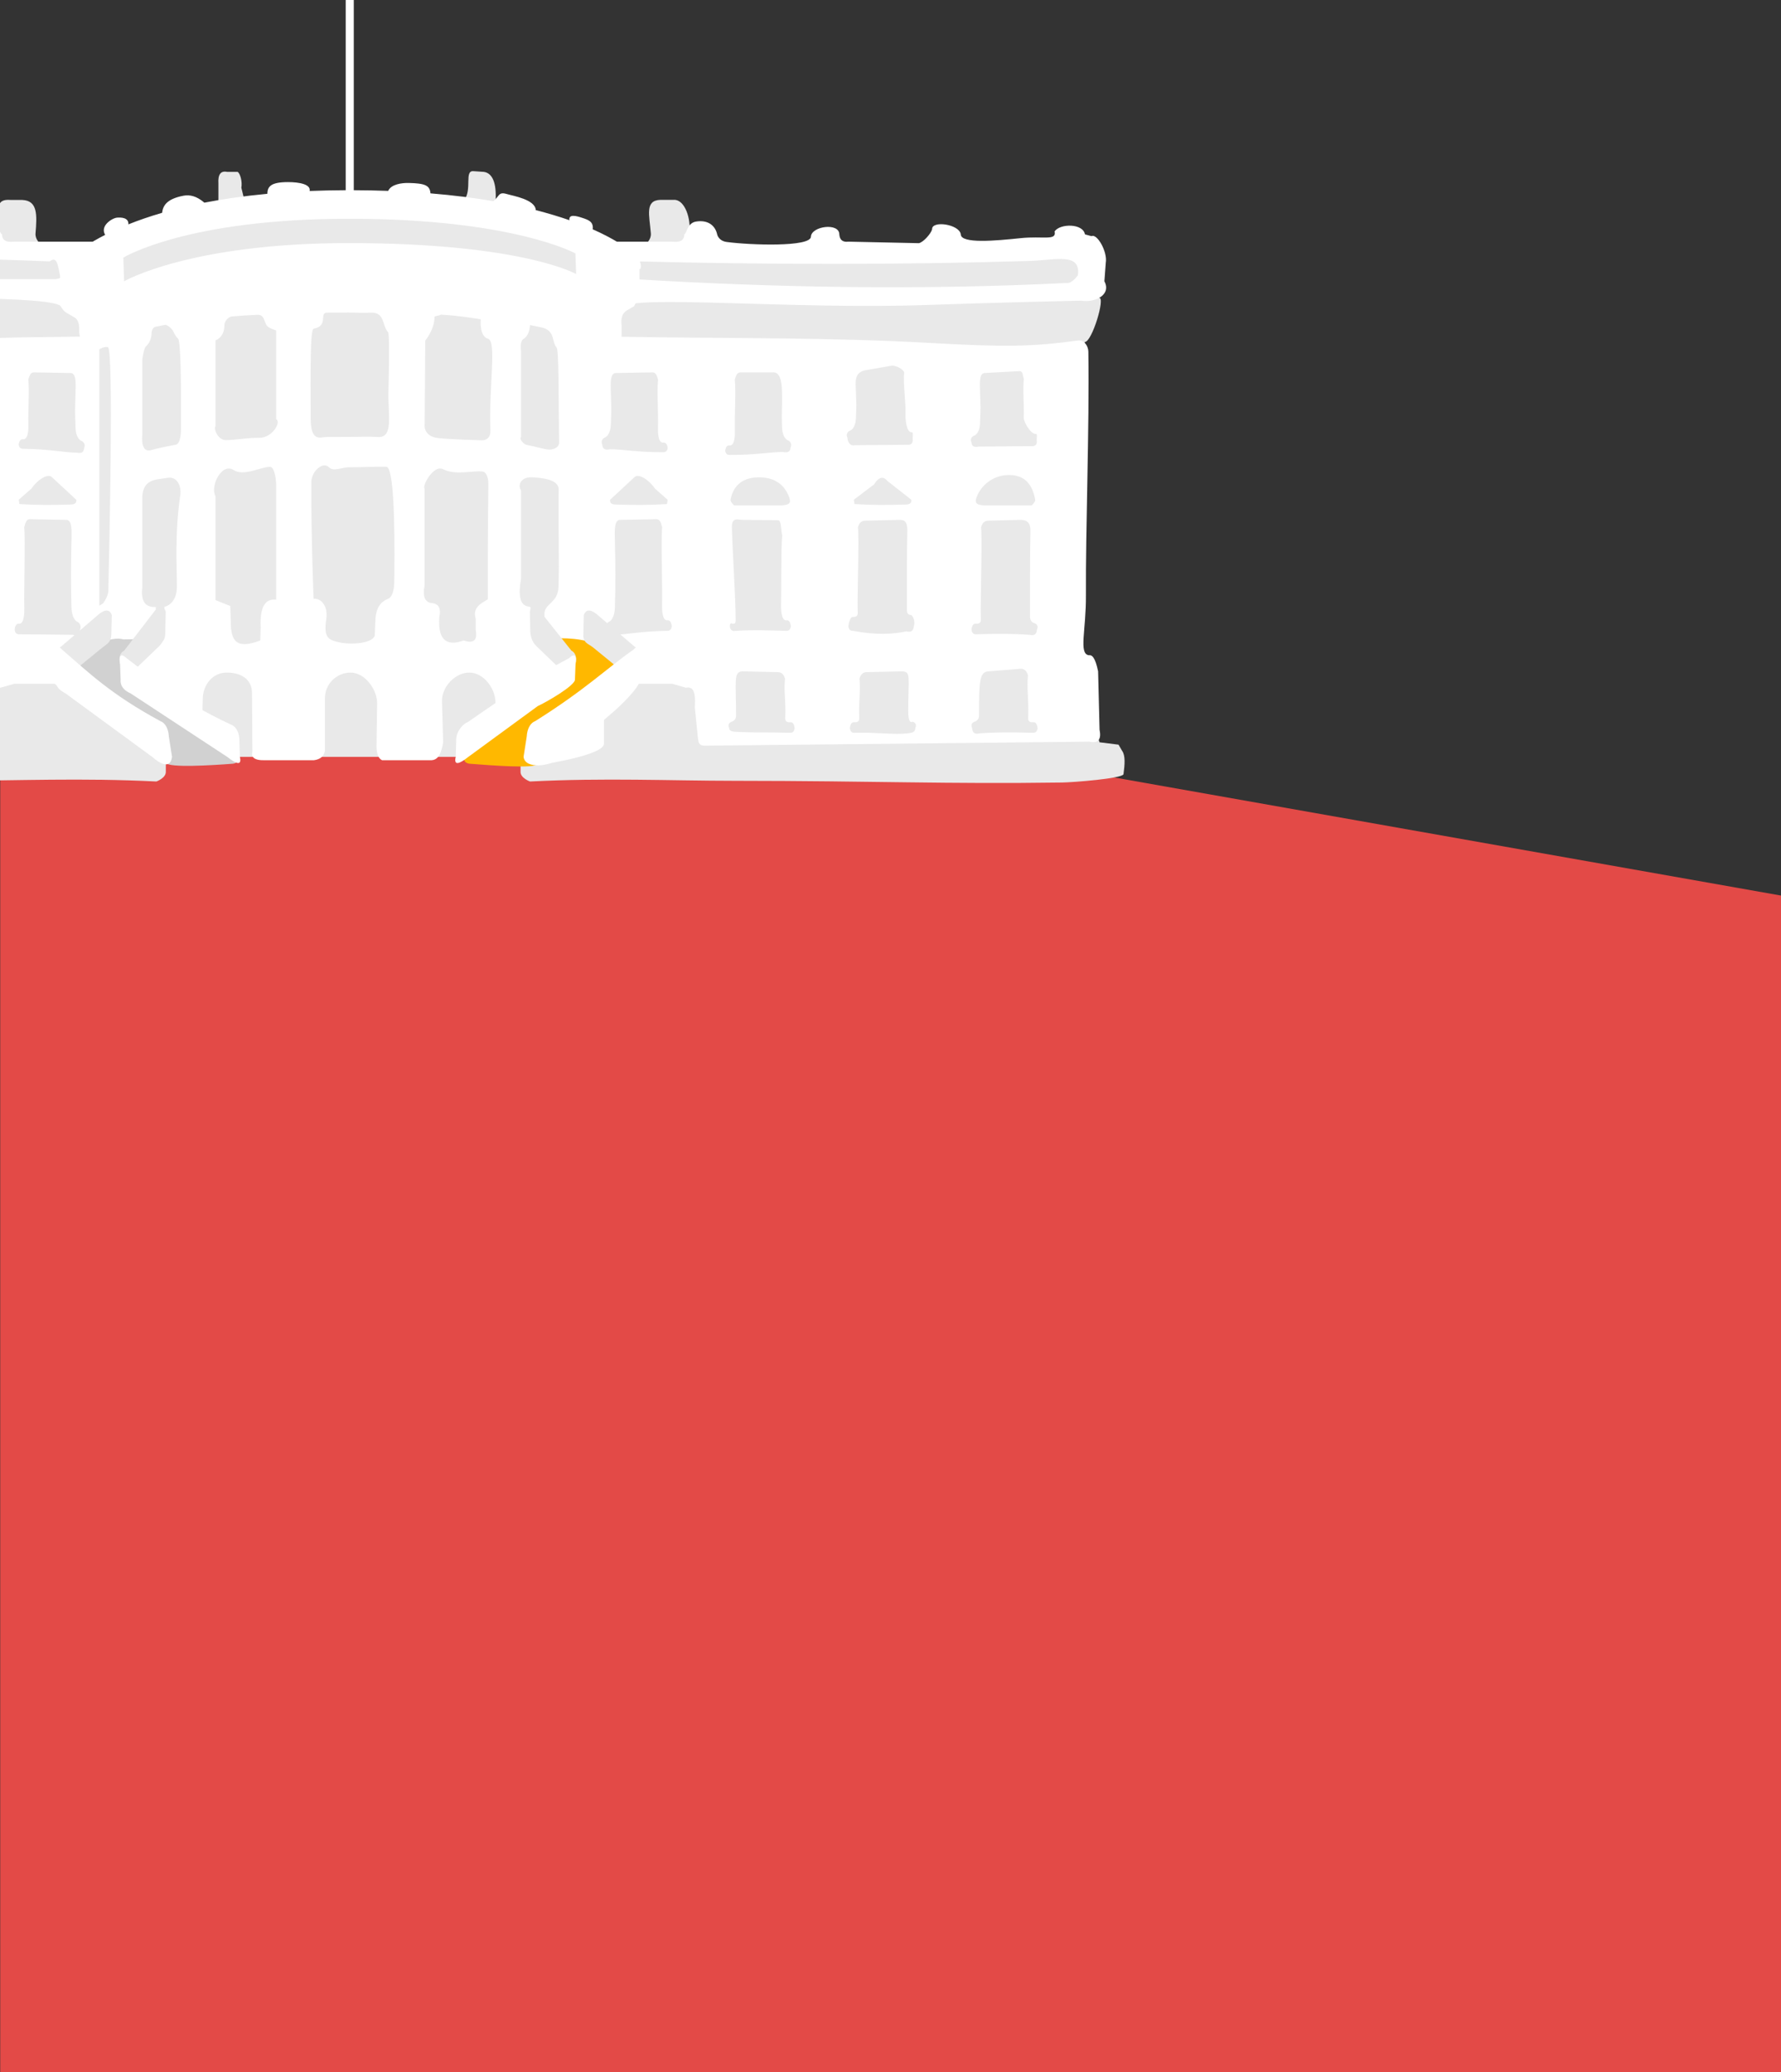 <?xml version="1.0" encoding="UTF-8" standalone="no"?>
<!DOCTYPE svg PUBLIC "-//W3C//DTD SVG 1.1//EN" "http://www.w3.org/Graphics/SVG/1.1/DTD/svg11.dtd">
<svg width="1634px" height="1900px" version="1.1" xmlns="http://www.w3.org/2000/svg" xmlns:xlink="http://www.w3.org/1999/xlink" xml:space="preserve" style="fill-rule:evenodd;clip-rule:evenodd;stroke-linejoin:round;stroke-miterlimit:1.414;">
    <rect width="100%" height="100%" fill="#333333" stroke="none"/>
    <clipPath id="_clip1">
        <rect id="whitehousetrump" x="0" y="0" width="1634" height="1900"/>
    </clipPath>
    <g clip-path="url(#_clip1)">
        <path d="M0.204,612l210.469,-42.741l1423.53,252.006l0,1078.74l-1634,0l0,-1288Z" style="fill:#e34a47;"/>
        <g>
            <path d="M226.103,191.245l199.849,-7.79c7.426,-9.95 -0.317,-27.419 8.58,-26.47l9.374,0.623c9.078,1.274 12.049,12.872 10.572,29.275l99.668,35.836l0,107.105l-2.491,5.794l2.491,106.179c-4.763,8.675 -5.9,106.878 0,118.328l-20.981,133.9l-444.103,0l0,-458.063l111.317,-41.289l0,-26.394c-0.533,-8.318 2.12,-11.875 7.958,-10.671l9.612,0c2.484,1.291 4.498,9.155 3.485,14.53l4.669,19.107Z" style="fill:#e9e9e9;"/>
            <path d="M-0.23,227.51l0,-32.996c-2.13,-7.754 0.539,-12.005 10.223,-11.137l10.455,0c14.262,0.574 13.514,13.832 12.148,30.653c-0.869,10.697 16.363,17.042 16.458,13.19l103.074,-0.606c0.404,7.25 0.064,415.953 0.007,481.258c-0.004,5.662 -8.673,8.757 -8.673,8.757c-68.461,-3.459 -128.086,-0.684 -187.656,-0.639c-129.885,0.097 -241.575,2.615 -347.941,1.084c-10.613,-0.189 -14.018,-3.202 -15.121,-7.118c-1.201,-8.874 -1.859,-17.177 1.289,-21.49l9.49,-5.616l17.394,-2.165l35.564,-103.673l-21.941,-263.367c-6.736,0.116 -19.213,-41.705 -13.178,-40.428l20.904,-43.605l357.504,-2.102Z" style="fill:#e9e9e9;"/>
            <path d="M629.953,227.51l2.724,-17.026c0.574,-12.428 -5.208,-28.087 -14.893,-27.218l-12.011,0c-14.262,0.574 -10.011,13.943 -8.646,30.764c0.869,10.697 -16.362,17.042 -16.458,13.19l-103.073,-0.606c-0.405,7.25 -0.065,415.953 -0.008,481.258c0.005,5.662 8.674,8.757 8.674,8.757c68.46,-3.459 128.085,-0.684 187.656,-0.639c129.884,0.097 194.256,3.107 300.623,1.577c10.612,-0.189 55.11,-3.695 56.212,-7.611c1.202,-8.874 1.86,-17.177 -1.289,-21.49l-3.264,-5.616l-17.394,-2.165l-35.564,-103.673l21.941,-263.367c6.736,0.116 19.213,-41.705 13.179,-40.428l-20.905,-43.605l-357.504,-2.102Z" style="fill:#e9e9e9;"/>
            <path d="M184.466,697.142c-59.287,-28.429 -123.918,-53.271 -96.674,-139.782l6.63,-3.919c0,0 4.85,-6.102 4.985,-11.889c0.99,-42.229 4.794,-217.761 -0.218,-223.029c-0.677,-0.712 -4.109,-0.186 -5.246,0.403c-15.239,7.893 -21.792,-7.393 -21.314,-16.972c0.405,-8.107 -3.769,-10.569 -3.769,-10.569l-7.096,-4.143c-5.898,-2.902 -10.769,-13.772 -8.526,-19.278l3.424,-24.211c0,0 10.366,-13.385 39.812,-28.392c-4.986,-8.317 6.416,-15.355 10.814,-15.769c3.109,-0.292 10.965,-0.391 10.478,6.153c9.076,-3.633 19.353,-7.217 30.949,-10.59c0.764,-6.584 4.31,-12.755 19.542,-15.671c5.849,-1.12 12.12,0.258 19.23,6.366c17.139,-3.333 36.33,-6.135 57.778,-8.131c0.198,-6.566 2.928,-10.696 18.904,-10.728c10.557,-0.022 21.278,2.084 19.885,8.158c10.579,-0.436 21.616,-0.685 33.128,-0.725l0,-174.424l7.394,0l0,174.426c10.944,0.043 21.464,0.255 31.574,0.619c2.7,-6.088 12.422,-7.409 18.902,-7.258c14.877,0.346 19.336,2.243 19.899,9.526c21.376,1.758 40.561,4.231 57.743,7.177c5.741,-4.731 4.473,-8.961 12.531,-6.493c5.343,1.636 25.82,4.871 26.351,14.705c11.505,2.938 21.761,6.061 30.872,9.235c-0.863,-5.714 5.742,-4.182 11.844,-2.127c5.385,1.813 10.379,3.342 9.508,10.483c19.34,8.501 30.926,16.716 37.26,21.455c8.322,6.226 7.584,16.339 5.592,14.936l0,23.798l-4.903,10.353l-7.18,4.107c-3.533,2.634 -5.235,6.93 -4.26,13.655l0,15.596c-1.073,6.695 -4.167,10.31 -8.937,11.37c-2.584,5.13 -7.796,5.131 -13.164,-1.606c-1.324,-1.661 -7.3,-3.659 -8.034,3.292c-1.961,18.56 -0.103,61.022 0.566,103.211c0.872,54.902 -0.722,109.34 0.299,110.039c-0.423,6.56 0.651,11.544 5.021,13.064c6.261,-1.004 10.436,1.361 8.086,14.267l0,114.05c0.139,10.376 -52.549,18.561 -59.259,19.535l-26.943,-3.793c-11.077,-0.78 -15.272,-3.951 -13.765,-9.105l0.389,-44.264c0,-13.019 -10.949,-27.485 -23.956,-27.485c-13.006,0 -25.122,12.907 -25.123,25.927l1.09,38.111c-1.601,8.818 -3.798,16.802 -12.032,16.336l-44.056,0c-3.808,-1.868 -5.358,-7.17 -5.038,-15.318l0.549,-36.791c0,-13.02 -11.338,-28.265 -24.345,-28.265c-13.007,0 -23.566,10.57 -23.567,23.59l0,48.159c-0.803,4.816 -4.004,7.815 -10.098,8.625l-44.282,0c-11.416,0.381 -13.311,-3.234 -12.163,-8.126l-0.337,-53.332c0,-13.02 -10.171,-18.916 -23.178,-18.916c-13.006,0 -22.01,11.349 -22.01,24.369l-1.556,56.005ZM165.352,454.499c1.364,-9.189 -3.13,-17.73 -11.473,-16.346c-11.138,1.847 -21.901,0.897 -23.349,16.751l0,83.713c-1.414,12.126 2.345,18.52 12.347,17.995l0.608,19.658c-0.902,17.171 10.885,15.076 7.346,-0.051l0,-19.748c0,0 11.464,-1.93 11.485,-18.761c0.021,-16.649 -2.087,-48.715 3.036,-83.211ZM488.208,437.693c-10.659,-0.508 -13.374,7.542 -10.208,11.888l0,81.302c-2.615,14.919 -0.992,23.944 6.226,25.189c1.634,0.282 5.334,0.165 5.778,8.976l0.661,13.287c-1.019,8.763 -0.932,8.471 3.515,8.753c5.44,0.345 5.653,-1.56 5.308,-6.65l0,-16.4c-0.711,-10.865 12.328,-10.501 12.891,-25.608c0.952,-25.528 -0.335,-49.867 0.182,-89.553c0.116,-8.97 -14.285,-10.704 -24.353,-11.184ZM253.362,443.72c0,0 -0.669,-15.885 -5.845,-15.65c-9.437,0.428 -23.939,8.908 -33.281,2.918c-10.843,-6.952 -21.723,14.969 -16.512,24.038l0,95.277l13.547,5.397l0.677,20.542c1.405,10.601 4.675,19.492 26.825,11.067l0.388,-11.894c-0.909,-19.305 4.41,-26.685 14.201,-25.5l0,-106.195ZM354.424,427.995c-11.876,-0.189 -20.721,0.489 -34.381,0.489c-6.234,0 -14.069,4.289 -18.128,0.067c-5.581,-5.806 -16.289,3.642 -16.309,13.579c-0.117,55.844 2.144,107.006 2.144,107.006c6.284,-0.851 13.463,5.896 11.573,18.691c-2.509,16.988 1.631,19.219 13.413,21.466c11.068,2.11 29.701,0.292 31.101,-6.658l0.544,-13.167c0.301,-12.199 4.978,-17.772 11.645,-20.332c0,0 5.543,-1.404 5.698,-15.751c0.213,-19.674 1.483,-105.251 -7.3,-105.39ZM406.15,430.161c-8.263,-3.974 -19.108,15.033 -16.607,18.181l0,88.449c-2.025,10.35 0.287,16.119 7.834,16.359c5.064,0.972 7.386,4.739 5.7,12.588c-1.486,20.003 5.666,27.6 22.306,21.571c8.877,2.95 12.901,0.162 11.066,-9.551l0,-10.491c-1.717,-5.262 -0.681,-10.182 5.8,-14.428l5.281,-3.307c0,0 -0.181,-46.395 0.514,-105.171c0.107,-9.059 -3.133,-11.827 -5.59,-12.02c-10.622,-0.835 -23.994,3.741 -36.304,-2.18ZM486.266,298.09c-0.645,10.455 -6.087,12.743 -6.087,12.743c-2.167,1.531 -2.806,5.381 -2.179,11.151l0,78.972c-1.889,1.131 2.103,6.506 5.414,7.078c8.176,1.414 15.071,3.872 19.93,4.202c3.933,0.268 9.657,-1.648 9.597,-6.261c-0.596,-45.632 -0.104,-84.999 -2.373,-87.452c-4.735,-5.12 -0.659,-15.62 -14.332,-18.409c-3.158,-0.644 -6.469,-1.364 -9.97,-2.024ZM158.916,303.791c-1.059,-2.43 -5.714,-6.217 -7.41,-5.899c-3.144,0.589 -6.13,1.191 -8.965,1.802c-2.205,0.476 -3.463,3.65 -3.463,5.352c0,6.58 -2.935,10.59 -5.365,12.783c-1.717,1.549 -3.183,11.788 -3.183,11.788l0,69.472c0,0 -2.209,17.107 8.699,13.523c4.127,-1.356 16.942,-3.902 22.023,-4.815c3.985,-0.715 4.781,-9.495 4.807,-14.067c0.25,-44.014 -0.289,-80.791 -2.724,-83.192c-1.927,-1.902 -3.36,-4.316 -4.419,-6.747ZM404.342,288.51c0.37,0.589 -5.658,1.248 -5.658,1.985c0,11.686 -8.518,21.813 -8.518,21.813l-0.533,76.217c0,0 -2.172,11.879 12.958,13.267c14.343,1.316 35.218,1.791 39.284,1.946c4.687,0.18 8.269,-2.848 8.061,-8.736c-1.531,-43.281 6.169,-81.979 -2.406,-84.464c-7.96,-2.307 -6.464,-17.732 -6.464,-17.732c0,0 -19.145,-3.355 -36.724,-4.296ZM253.362,302.96c0,0 -6.868,-1.891 -8.676,-4.566c-2.868,-4.243 -1.97,-9.985 -8.743,-9.704c-8.01,0.332 -15.578,0.864 -22.732,1.461c-4.587,0.383 -7.354,5.347 -7.354,8.068c0,11.564 -8.133,13.86 -8.133,13.86l0,78.894c-2.056,0.851 1.59,12.861 9.786,12.629c9.769,-0.277 20.691,-2.284 30.016,-2.104c12.346,0.239 20.801,-14.573 15.836,-17.182l0,-81.356ZM356.026,304.518c-5.583,-5.709 -2.659,-18.71 -16.391,-17.81c-6.432,0.421 -13.085,-0.108 -19.924,-0.108c-6.728,0 -13.261,0.081 -19.603,0.098c-7.674,0.022 1.718,12.165 -12.358,14.704c-3.279,0.591 -2.793,38.27 -2.743,82.06c0.025,22.515 9.303,17.3 14.057,17.265c6.976,-0.051 14.182,-0.076 21.625,-0.076c8.889,0 17.48,-0.492 25.721,0.089c15.058,1.059 9.411,-20.298 9.966,-41.647c0.671,-25.816 0.946,-53.25 -0.35,-54.575ZM113.835,257.96c0,0 60.121,-35.047 206.031,-35.047c159.42,0 208.732,28.395 208.732,28.395l-0.676,-18.933c0,0 -57.418,-31.781 -207.381,-31.781c-149.963,0 -207.381,35.672 -207.381,35.672l0.675,21.694Z" style="fill:#fff;"/>
            <path d="M12.868,627.04l-12.31,3.561c-5.176,-0.823 -9.55,0.639 -8.311,18.095l-2.668,26.403c-0.642,5.837 -0.815,8.572 -6.312,8.686l-352.94,-3.673c-8.376,1.839 -11.195,-2.154 -9.41,-10.98l1.334,-53.518c2.716,-13.088 5.647,-15.207 8.628,-14.762c9.274,-1.554 2.348,-22.836 2.556,-55.015c0.382,-59.131 -3.292,-153.937 -2.239,-223.404c0.076,-5.021 -1.102,-12.817 4.452,-11.349c37.877,10.011 91.19,-6.487 161.833,0.589c76.952,7.709 164.432,-1.541 223.489,-2.305c42.029,-0.544 69.856,-0.955 69.856,-0.955l0,-38.173l-33.893,11.806c-2.444,-12.245 -155.773,-7.382 -276.999,-11.711c-55.902,-1.996 -145.337,2.571 -145.854,2.633c-11.505,2.15 -24.428,-2.119 -17.598,-15.06l3.405,-27.854c0.181,-8.338 2.86,-11.146 8.037,-8.426l6.379,-6.7c8.792,-9.423 19.344,-5.82 30.196,0c-2.058,8.902 14.126,2.22 34.331,6.97c15.288,3.595 49.211,1.804 49.409,-6.97c1.275,-9.402 30.654,-8.292 30.196,0c0.905,3.791 3.742,5.771 7.903,6.512l64.933,0.166c5.84,0.72 8.046,-2.087 8.414,-6.678c0.065,-11.085 25.32,-11.418 25.646,-1.752c0.324,9.633 55.936,11.629 77.658,8.721c7.624,-1.02 8.764,-6.969 8.764,-6.969c1.699,-7.754 9.173,-9.631 20.481,-7.867c8.269,1.29 7.386,7.197 9.716,7.867c-0.171,5.615 3.991,7.45 11.117,6.7l78.039,0l0,18.074l-16.991,8.396l16.991,7.886l0,399.701l-40.965,-28.645l-37.273,0ZM-203.169,672.473c-4.563,-0.531 -6.635,-1.196 -6.852,-4.766c-1.424,-3.168 -0.244,-4.851 2.121,-5.86l1.737,0.25c2.048,-0.237 2.63,-5.325 2.628,-10.006c-0.015,-31.577 -2.819,-36.265 5.814,-36.477l32.438,0.748c3.194,0.054 5.352,2.046 6.475,5.974c-1.153,11.207 0.662,19.039 0.264,33.636c-0.111,4.064 -0.503,6.45 4.312,6.374c2.173,-0.397 3.686,1.085 4.234,5.313c-0.334,3.01 -1.745,4.449 -4.234,4.316c-20.956,-0.605 -35.98,2.008 -48.937,0.498ZM-269.038,672.473c5.209,1.215 6.635,-1.196 6.852,-4.766c1.425,-3.168 0.244,-4.851 -2.12,-5.86c0,0 -4.169,-0.887 -4.167,-5.568c0.016,-31.576 -0.368,-40.453 -9.001,-40.665l-29.449,0.748c-3.195,0.054 -5.353,2.046 -6.475,5.974c1.152,11.207 -0.663,19.039 -0.265,33.636c0.111,4.064 0.503,6.45 -4.312,6.374c-2.173,-0.397 -3.686,1.085 -4.233,5.313c0.333,3.01 1.745,4.449 4.233,4.316c20.956,-0.605 35.929,-0.472 48.937,0.498ZM-49.932,671.277c6.109,-0.285 10.42,0 10.638,-3.57c1.424,-3.168 0.244,-4.851 -2.121,-5.86c0,0 -4.168,-0.887 -4.166,-5.568c0.016,-31.576 2.62,-40.453 -6.013,-40.665l-32.438,0.748c-3.194,0.054 -5.352,2.046 -6.475,5.974c1.153,11.207 -0.662,19.039 -0.264,33.636c0.111,4.064 0.503,6.45 -4.312,6.374c-2.174,-0.397 -3.687,1.085 -4.234,5.313c0.334,3.01 1.745,4.449 4.234,4.316c20.956,-0.605 31.744,-0.074 45.151,-0.698ZM-201.781,582.105c-5.209,1.215 -6.635,-1.197 -6.852,-4.767c-1.425,-3.167 0.2,-9.302 2.565,-10.311c0,0 3.724,0.449 3.721,-4.233c-0.01,-20.857 0.154,-54.76 -0.358,-76.009c-0.244,-10.092 4.206,-9.991 7.137,-10.063l31.672,0.748c3.194,0.055 5.353,2.046 6.475,5.974c-1.153,11.208 0.662,64.446 0.264,79.044c-0.11,4.063 -0.502,6.449 4.312,6.373c2.174,-0.397 3.687,4.201 4.234,8.429c-0.334,3.011 -1.745,4.449 -4.234,4.316c-21.756,4.058 -36.536,3.069 -48.936,0.499ZM66.584,582.105c5.209,1.215 6.635,-1.197 6.852,-4.767c1.425,-3.167 -0.201,-6.186 -2.565,-7.195c0,0 -4.959,-1.799 -5.302,-13.405c-0.617,-20.848 -0.513,-38.664 0,-59.912c0.243,-10.092 0.846,-20.724 -5.198,-20.104l-33.056,-0.637c-3.194,0.055 -3.969,3.431 -5.092,7.359c1.153,11.208 -0.316,58.697 0.082,73.294c0.111,4.064 0.157,15.315 -4.658,15.239c-2.173,-0.397 -3.686,1.085 -4.233,5.313c0.333,3.011 1.745,4.449 4.233,4.316c23.066,0.237 37.473,0.336 48.937,0.499ZM-314.739,582.105c-5.209,1.215 -6.635,-1.197 -6.852,-4.767c-1.425,-3.167 -0.244,-4.851 2.12,-5.859c0,0 4.169,-0.887 4.166,-5.568c-0.01,-20.857 0.154,-57.877 -0.358,-79.126c-0.243,-10.092 6.43,-9.991 9.36,-10.063l29.449,0.748c3.195,0.055 5.353,2.046 6.475,5.974c-1.152,11.208 0.663,67.562 0.265,82.16c-0.111,4.063 -0.503,6.449 4.312,6.373c2.173,-0.397 3.686,1.085 4.233,5.313c-0.334,3.011 -1.745,4.449 -4.233,4.316c-20.956,-0.604 -35.929,-0.472 -48.937,0.499ZM-44.903,578.544c5.209,1.214 6.209,-6.057 3.844,-7.065c0,0 -4.169,2.229 -4.166,-2.452c0.01,-20.857 2.959,-64.11 3.471,-85.358c0.244,-10.092 -6.429,-6.875 -9.36,-6.947l-33.007,0.303c-3.194,0.055 -2.684,10.059 -3.807,13.987c1.153,11.208 0.672,51.129 1.07,65.726c0.111,4.064 0.059,15.315 -4.756,15.239c-2.174,-0.397 -3.687,1.085 -4.234,5.313c0.334,3.011 1.745,4.449 4.234,4.316c20.955,-0.604 33.702,-4.033 46.711,-3.062ZM-273.37,463.442c5.405,-0.434 9.518,-0.935 7.195,-7.259c-3.896,-10.602 -8.706,-22.044 -23.344,-22.449c-15.881,-0.439 -28.114,11.163 -30.548,24.682c-0.287,1.594 3.242,5.026 3.242,5.026l43.455,0ZM-43.744,463.442c0,0 3.528,-3.432 3.242,-5.026c-2.434,-13.519 -11.554,-21.115 -27.436,-20.676c-14.637,0.405 -22.561,7.841 -26.456,18.443c-2.324,6.324 1.79,6.825 7.195,7.259l43.455,0ZM17.797,462.217l-0.598,-3.942l11.866,-10.468c4.257,-6.795 14.972,-14.594 18.805,-10.006l22.166,20.524c0.371,3.092 -1.738,4.344 -5.544,4.338c-17.383,0.514 -29.429,0.581 -46.695,-0.446ZM-154.212,462.217l0.598,-3.942l-18.537,-17.163c-4.257,-6.795 -8.302,-7.899 -12.134,-3.311l-22.166,20.524c-0.371,3.092 1.738,4.344 5.544,4.338c17.383,0.514 29.429,0.581 46.695,-0.446ZM70.319,415.108c5.209,1.103 6.635,-1.086 6.853,-4.329c1.424,-2.876 -0.201,-5.618 -2.565,-6.534c0,0 -4.959,-1.633 -5.303,-12.173c-0.617,-18.933 -0.512,-12.473 0,-31.769c0.244,-9.165 0.847,-18.82 -5.197,-18.257l-33.056,-0.579c-3.195,0.05 -3.97,3.116 -5.092,6.683c1.153,10.178 -0.316,27.549 0.082,40.806c0.111,3.69 0.157,13.908 -4.658,13.839c-2.174,-0.361 -3.687,0.985 -4.234,4.825c0.334,2.733 1.745,4.04 4.234,3.919c23.066,0.215 37.473,3.421 48.936,3.569ZM-88.779,414.487c-5.209,1.094 -6.635,-1.077 -6.852,-4.292c-1.425,-2.852 0.201,-5.571 2.565,-6.479c0,0 4.959,-1.62 5.302,-12.071c0.617,-18.773 -0.294,-12.363 0,-31.501c0.202,-13.094 2.712,-19.235 8.756,-18.677l29.498,0c3.194,0.05 3.969,3.09 5.092,6.627c-1.153,10.092 0.316,30.406 -0.082,43.551c-0.111,3.659 -0.157,13.791 4.658,13.723c2.173,-0.358 3.686,0.977 4.233,4.784c-0.333,2.711 -1.745,4.006 -4.233,3.886c-23.066,0.214 -37.473,0.303 -48.937,0.449ZM-268.376,409.521c5.209,1.02 6.635,-1.004 6.852,-4.001c1.425,-2.658 -0.2,-5.191 -2.565,-6.038c0,0 -4.959,-1.509 -5.302,-11.249c-0.617,-17.497 -0.513,-11.527 0,-29.359c0.243,-8.47 0.846,-17.393 -5.198,-16.872l-29.943,-0.535c-3.194,0.046 -3.969,2.88 -5.091,6.176c1.152,9.406 -3.43,28.339 -3.032,40.59c0.111,3.41 -2.956,9.736 -7.771,9.672c-2.173,-0.333 -0.573,4.027 -1.12,7.575c0.333,2.527 1.745,3.734 4.233,3.622c23.066,0.199 37.473,0.282 48.937,0.419ZM-154.541,408.267c5.209,1.048 6.635,-4.148 6.852,-7.226c1.424,-2.731 -0.201,-5.334 -2.565,-6.203c0,0 -4.959,-1.551 -5.302,-11.558c-0.618,-17.975 -0.513,-8.726 0,-27.046c0.243,-8.701 2.18,-18.314 -9.645,-20.004l-23.717,2.121c-3.195,0.047 -9.751,-0.27 -10.873,3.116c1.153,9.664 1.462,26.556 1.861,39.142c0.11,3.503 -0.733,15.876 -5.548,15.81c-2.173,-0.342 -0.573,4.052 -1.12,7.697c0.333,2.596 1.745,3.836 4.233,3.721c23.066,0.205 34.36,0.29 45.824,0.43ZM74.115,248.098l-12.745,-5.915c-0.587,5.267 -1.455,10.313 -5.858,12.585c0.148,0.742 0.3,1.507 0.46,2.295l18.143,-8.965ZM55.512,254.768c-2.781,-14.012 -3.528,-19.722 -9.997,-15.066c-118.543,-4.976 -239.573,-3.877 -361.56,-0.446c-23.33,-0.953 -37.704,0.562 -40.469,5.275l0,4.83c-1.188,5.419 1.319,7.249 6.354,6.623l398.148,0c3.269,0.192 5.7,-0.274 7.524,-1.216Z" style="fill:#fff;"/>
            <path d="M616.856,627.04l12.309,3.561c5.176,-0.823 9.551,0.639 8.311,18.095l2.668,26.403c0.642,5.837 0.816,8.572 6.313,8.686l352.94,-3.673c8.375,1.839 11.194,-2.154 9.409,-10.98l-1.334,-53.518c-2.716,-13.088 -5.646,-15.207 -8.627,-14.762c-9.275,-1.554 -2.349,-22.836 -2.557,-55.015c-0.382,-59.131 3.293,-153.937 2.24,-223.404c-0.076,-5.021 -3.819,-10.947 -9.512,-10.181c-42.545,5.727 -66.434,6.145 -137.317,2.148c-84.346,-4.756 -183.888,-4.268 -242.945,-5.032c-42.029,-0.544 -69.857,-0.955 -69.857,-0.955l0,-38.173l33.893,11.806c2.444,-12.245 155.773,1.966 277,-2.362c55.901,-1.997 141.834,-4.051 142.351,-3.989c11.505,2.15 27.931,-4.846 21.101,-17.787l1.264,-16.947c1.764,-9.896 -7.919,-27.117 -13.095,-24.397l-5.991,-1.636c-1.787,-10.202 -22.846,-10.105 -27.861,-2.726c2.058,8.901 -10.577,4.02 -31.218,6.191c-23.071,2.425 -54.659,5.309 -54.857,-3.465c-1.274,-9.402 -26.762,-12.966 -26.305,-4.674c-0.904,3.791 -8.022,12.004 -12.182,12.744l-64.545,-1.392c-5.839,0.72 -8.045,-2.087 -8.414,-6.678c-0.064,-11.085 -25.709,-7.523 -26.034,2.143c-0.325,9.633 -55.548,7.734 -77.27,4.826c-7.624,-1.02 -8.764,-6.969 -8.764,-6.969c-1.698,-7.754 -8.006,-13.526 -19.313,-11.762c-8.269,1.29 -8.554,11.092 -10.883,11.762c0.17,5.615 -3.992,7.45 -11.118,6.7l-78.039,0l0,18.074l16.992,8.396l-16.992,7.886l0,399.701l40.966,-28.645l37.273,0ZM832.892,672.473c4.563,-0.531 6.635,-1.196 6.852,-4.766c1.425,-3.168 0.244,-4.851 -2.12,-5.86l-1.738,0.25c-2.048,-0.237 -2.63,-5.325 -2.628,-10.006c0.016,-31.577 2.819,-36.265 -5.814,-36.477l-32.437,0.748c-3.195,0.054 -5.353,2.046 -6.475,5.974c1.152,11.207 -0.663,19.039 -0.265,33.636c0.111,4.064 0.503,6.45 -4.312,6.374c-2.173,-0.397 -3.686,1.085 -4.233,5.313c0.334,3.01 1.745,4.449 4.233,4.316c20.956,-0.605 35.98,2.008 48.937,0.498ZM898.761,672.473c-5.209,1.215 -6.635,-1.196 -6.852,-4.766c-1.424,-3.168 -0.244,-4.851 2.121,-5.86c0,0 4.168,-0.887 4.166,-5.568c-0.016,-31.576 0.369,-40.453 9.002,-40.665l29.449,-2.368c3.194,0.054 5.352,2.046 6.475,5.973c-1.153,11.208 0.662,22.156 0.264,36.753c-0.111,4.064 -0.503,6.45 4.312,6.374c2.174,-0.397 3.686,1.085 4.234,5.313c-0.334,3.01 -1.745,4.449 -4.234,4.316c-20.956,-0.605 -35.928,-0.472 -48.937,0.498ZM679.655,671.277c-6.108,-0.285 -10.42,0 -10.637,-3.57c-1.425,-3.168 -0.244,-4.851 2.12,-5.86c0,0 4.169,-0.887 4.166,-5.568c-0.015,-31.576 -2.619,-40.453 6.014,-40.665l32.437,0.748c3.194,0.054 5.353,2.046 6.475,5.974c-1.153,11.207 0.662,19.039 0.264,33.636c-0.11,4.064 -0.502,6.45 4.312,6.374c2.174,-0.397 3.687,1.085 4.234,5.313c-0.334,3.01 -1.745,4.449 -4.234,4.316c-20.955,-0.605 -31.744,-0.074 -45.151,-0.698ZM831.504,578.989c5.209,1.215 6.635,-1.197 6.853,-4.767c1.424,-3.168 -0.201,-9.303 -2.565,-10.311c0,0 -3.724,0.449 -3.722,-4.233c0.01,-20.857 -0.154,-51.644 0.359,-72.893c0.243,-10.092 -4.207,-9.991 -7.137,-10.063l-31.673,0.748c-3.194,0.055 -5.353,2.046 -6.475,5.974c1.153,11.208 -0.662,61.33 -0.264,75.928c0.111,4.063 0.503,6.449 -4.312,6.373c-2.174,-0.397 -3.687,4.201 -4.234,8.429c0.334,3.01 1.745,4.449 4.234,4.316c21.756,4.058 36.536,3.068 48.936,0.499ZM563.139,582.105c-5.208,1.215 -6.635,-1.197 -6.852,-4.767c-1.424,-3.167 0.201,-6.186 2.565,-7.195c0,0 4.959,-1.799 5.303,-13.405c0.617,-20.848 0.512,-38.664 0,-59.912c-0.244,-10.092 -0.847,-20.724 5.197,-20.104l33.056,-0.637c3.195,0.055 3.969,3.431 5.092,7.359c-1.153,11.208 0.316,55.58 -0.082,70.178c-0.111,4.063 -0.157,15.315 4.658,15.239c2.174,-0.397 3.686,1.085 4.234,5.313c-0.334,3.01 -1.745,4.449 -4.234,4.316c-23.066,0.237 -37.473,3.452 -48.937,3.615ZM944.462,582.105c5.209,1.215 6.635,-1.197 6.852,-4.767c1.425,-3.167 0.245,-4.851 -2.12,-5.859c0,0 -4.168,-0.887 -4.166,-5.568c0.01,-20.857 -0.154,-57.877 0.358,-79.126c0.244,-10.092 -6.429,-9.991 -9.36,-10.063l-29.449,0.748c-3.194,0.055 -5.353,2.046 -6.475,5.974c1.153,11.208 -0.662,67.562 -0.264,82.16c0.111,4.063 0.503,6.449 -4.312,6.373c-2.174,-0.397 -3.687,1.085 -4.234,5.313c0.334,3.011 1.745,4.449 4.234,4.316c20.955,-0.604 35.928,-0.472 48.936,0.499ZM674.627,578.544c-5.209,1.214 -6.209,-6.057 -3.845,-7.065c0,0 4.169,2.229 4.167,-2.452c-0.011,-20.857 -2.96,-64.11 -3.472,-85.358c-0.243,-10.092 6.43,-6.875 9.36,-6.947l33.007,0.303c3.194,0.055 2.684,10.059 3.807,13.987c-1.153,11.208 -0.672,48.012 -1.07,62.61c-0.111,4.063 -0.058,15.315 4.757,15.239c2.173,-0.397 3.686,1.085 4.233,5.313c-0.334,3.01 -1.745,4.449 -4.233,4.316c-20.956,-0.604 -33.703,-0.917 -46.711,0.054ZM903.093,463.442c-5.404,-0.434 -9.518,-0.935 -7.194,-7.259c3.895,-10.602 14.309,-20.174 28.947,-20.579c15.881,-0.44 22.511,9.293 24.944,22.812c0.287,1.594 -3.242,5.026 -3.242,5.026l-43.455,0ZM673.468,463.442c0,0 -3.529,-3.432 -3.242,-5.026c2.433,-13.519 11.554,-21.115 27.435,-20.676c14.638,0.405 22.561,7.841 26.457,18.443c2.323,6.324 -1.791,6.825 -7.195,7.259l-43.455,0ZM611.926,462.217l0.598,-3.942l-11.865,-10.468c-4.257,-6.795 -14.973,-14.594 -18.806,-10.006l-22.166,20.524c-0.37,3.092 1.739,4.344 5.544,4.338c17.383,0.514 29.429,0.581 46.695,-0.446ZM783.936,462.217l-0.599,-3.942l18.537,-14.047c4.257,-6.795 8.302,-7.898 12.135,-3.311l22.166,17.408c0.37,3.092 -1.739,4.344 -5.544,4.338c-17.383,0.514 -29.43,0.581 -46.695,-0.446ZM559.404,411.992c-5.209,1.103 -6.635,-1.087 -6.852,-4.329c-1.425,-2.876 0.2,-5.618 2.565,-6.534c0,0 4.958,-1.633 5.302,-12.173c0.617,-18.933 0.512,-9.357 0,-28.653c-0.243,-9.165 -0.846,-18.82 5.198,-18.257l33.056,-0.579c3.194,0.05 3.969,3.116 5.091,6.683c-1.153,10.178 0.317,30.665 -0.081,43.922c-0.111,3.69 -0.157,13.908 4.657,13.839c2.174,-0.36 3.687,0.985 4.234,4.825c-0.334,2.734 -1.745,4.04 -4.234,3.919c-23.065,0.215 -37.472,-2.811 -48.936,-2.663ZM718.502,414.487c5.209,1.094 6.635,-1.077 6.852,-4.292c1.425,-2.852 -0.2,-5.571 -2.565,-6.479c0,0 -4.958,-1.62 -5.302,-12.071c-0.617,-18.773 0.294,-12.363 0,-31.501c-0.201,-13.094 -2.712,-19.235 -8.755,-18.677l-29.499,0c-3.194,0.05 -3.969,3.09 -5.091,6.627c1.153,10.092 -0.317,33.523 0.082,46.667c0.11,3.659 0.157,13.791 -4.658,13.723c-2.174,-0.358 -3.687,0.977 -4.234,4.784c0.334,2.711 1.745,4.006 4.234,3.886c23.065,0.214 37.472,-2.813 48.936,-2.667ZM898.099,409.521c-5.209,1.02 -6.635,-1.004 -6.852,-4.001c-1.424,-2.658 0.201,-5.191 2.565,-6.038c0,0 4.959,-1.509 5.303,-11.249c0.617,-17.497 0.512,-11.527 0,-29.359c-0.244,-8.47 -0.847,-17.393 5.197,-16.872l31.111,-1.703c3.194,0.046 2.801,4.048 3.924,7.344c-1.153,9.406 0.316,23.353 -0.082,35.604c-0.111,3.41 6.069,14.722 10.884,14.658c2.174,-0.333 0.573,4.027 1.121,7.575c-0.334,2.527 -1.745,3.734 -4.234,3.622c-23.066,0.199 -37.473,0.282 -48.937,0.419ZM784.265,408.267c-5.209,1.048 -6.635,-4.148 -6.853,-7.226c-1.424,-2.731 0.201,-5.334 2.565,-6.203c0,0 4.959,-1.551 5.303,-11.558c0.617,-17.975 0.512,-5.61 0,-23.93c-0.244,-8.701 -2.181,-18.313 9.644,-20.004l23.718,-4.111c3.194,0.047 9.75,2.846 10.872,6.232c-1.152,9.664 1.651,26.556 1.253,39.142c-0.111,3.503 0.732,15.876 5.547,15.81c2.174,-0.342 0.574,4.052 1.121,7.697c-0.334,2.596 -1.745,3.836 -4.234,3.721c-23.066,0.205 -37.473,0.29 -48.936,0.43ZM555.609,248.098l12.744,-5.915c0.587,5.267 1.456,10.313 5.858,12.585c-0.147,0.742 -0.3,1.507 -0.46,2.295l-18.142,-8.965ZM574.211,254.768c2.781,-14.012 3.528,-19.722 9.998,-15.066c118.529,2.923 239.561,3.284 361.559,-0.446c23.331,-0.953 45.876,-7.618 43.193,13.066c0,0 -5.21,7.793 -10.245,7.167c-132.905,6.614 -264.492,4.448 -396.981,-3.505c-3.269,0.192 -5.7,-0.274 -7.524,-1.216Z" style="fill:#fff;"/>
            <g>
                <path d="M219.16,694.025c0,0 0.458,5.842 -5.798,6.319c-19.162,1.462 -58.135,3.869 -61.131,-0.709l-86.662,-82.117l23.493,-24.756c9.028,-7.794 20.241,-7.784 24.026,-6.437l36.705,-0.574l-35.627,32.979l104.994,75.295Z" style="fill:#d1d1d1;"/>
                <path d="M151.658,579.316c-0.39,6.286 -2.799,10.81 -6.591,14.13l-28.652,27.535l-6.29,-12.584c-1.22,-5.888 0.059,-9.826 3.837,-11.814l28.406,-36.887c5.378,-4.761 8.181,-3.344 9.682,1.198l-0.392,18.422Z" style="fill:#e9e9e9;"/>
                <path d="M102.126,582.432c-0.459,6.286 -3.297,7.694 -7.763,11.014l-33.748,27.535l-7.408,-12.584c-1.437,-5.888 -1.863,-13.289 2.587,-15.276l35.39,-30.309c6.334,-4.761 9.636,-3.344 11.403,1.199l-0.461,18.421Z" style="fill:#e9e9e9;"/>
                <path d="M110.141,608.84c-1.243,-6.83 0.129,-10.801 6.15,-5.157c25.482,19.195 46.765,37.711 95.237,60.626c3.834,1.222 7.551,5.4 8.048,13.109l0.493,16.607c2.132,9.051 -4.237,5.815 -11.18,0.32l-89.016,-58.476c-6.642,-2.922 -9.71,-7.215 -9.202,-12.88l-0.53,-14.149Z" style="fill:#fff;"/>
                <path d="M51.093,601.263c-1.18,-7.4 0.123,-11.702 5.836,-5.587c24.181,20.796 44.378,40.856 90.375,65.682c3.638,1.324 7.166,5.85 7.637,14.202l2.889,18.465c-1.435,11.883 -11.63,5.954 -18.218,0l-79.629,-58.285c-6.304,-3.166 -9.769,-7.471 -9.288,-13.608l0.398,-20.869Z" style="fill:#fff;"/>
            </g>
            <g>
                <path d="M425.245,694.025c0,0 -0.457,5.842 5.798,6.319c19.163,1.462 59.47,4.76 62.466,0.181l79.102,-83.007l-23.493,-24.756c-9.028,-7.794 -37.14,-8.229 -40.925,-6.882l-8.056,-0.053l3.815,9.272l20.061,23.631l-98.768,75.295Z" style="fill:#ffb800;"/>
                <path d="M486.522,579.316c0.389,6.286 2.799,10.81 6.591,14.13l28.652,27.535l6.29,-12.584c1.219,-5.888 -0.06,-9.826 -3.838,-11.814l-33.297,-41.784c-5.378,-4.761 -3.289,1.553 -4.79,6.095l0.392,18.422Z" style="fill:#e9e9e9;"/>
                <path d="M535.165,583.323c0.458,6.285 4.185,6.803 8.652,10.123l33.748,27.535l7.408,-12.584c1.437,-5.888 1.863,-13.289 -2.587,-15.276l-35.391,-30.309c-6.333,-4.761 -9.635,-3.344 -11.403,1.199l-0.427,19.312Z" style="fill:#e9e9e9;"/>
                <path d="M528.038,608.84c1.244,-6.83 -0.129,-10.801 -6.15,-5.157c-26.685,13.983 -46.246,26.174 -92.568,58.4c-3.834,1.222 -10.22,7.626 -10.717,15.335l-0.493,16.607c-2.132,9.051 4.237,5.815 11.18,0.32l64.112,-46.902c6.643,-2.921 34.615,-18.789 34.107,-24.454l0.529,-14.149Z" style="fill:#fff;"/>
                <path d="M587.086,601.263c1.18,-7.4 -0.122,-11.702 -5.836,-5.587c-24.323,16.943 -44.52,37.003 -90.374,65.682c-3.638,1.324 -7.166,5.85 -7.638,14.202l-2.889,18.465c1.436,11.883 24.972,8.179 31.56,2.226l52.502,-44.931c10.751,-9.842 23.555,-23.051 23.073,-29.188l-0.398,-20.869Z" style="fill:#fff;"/>
            </g>
        </g>
    </g>
</svg>

